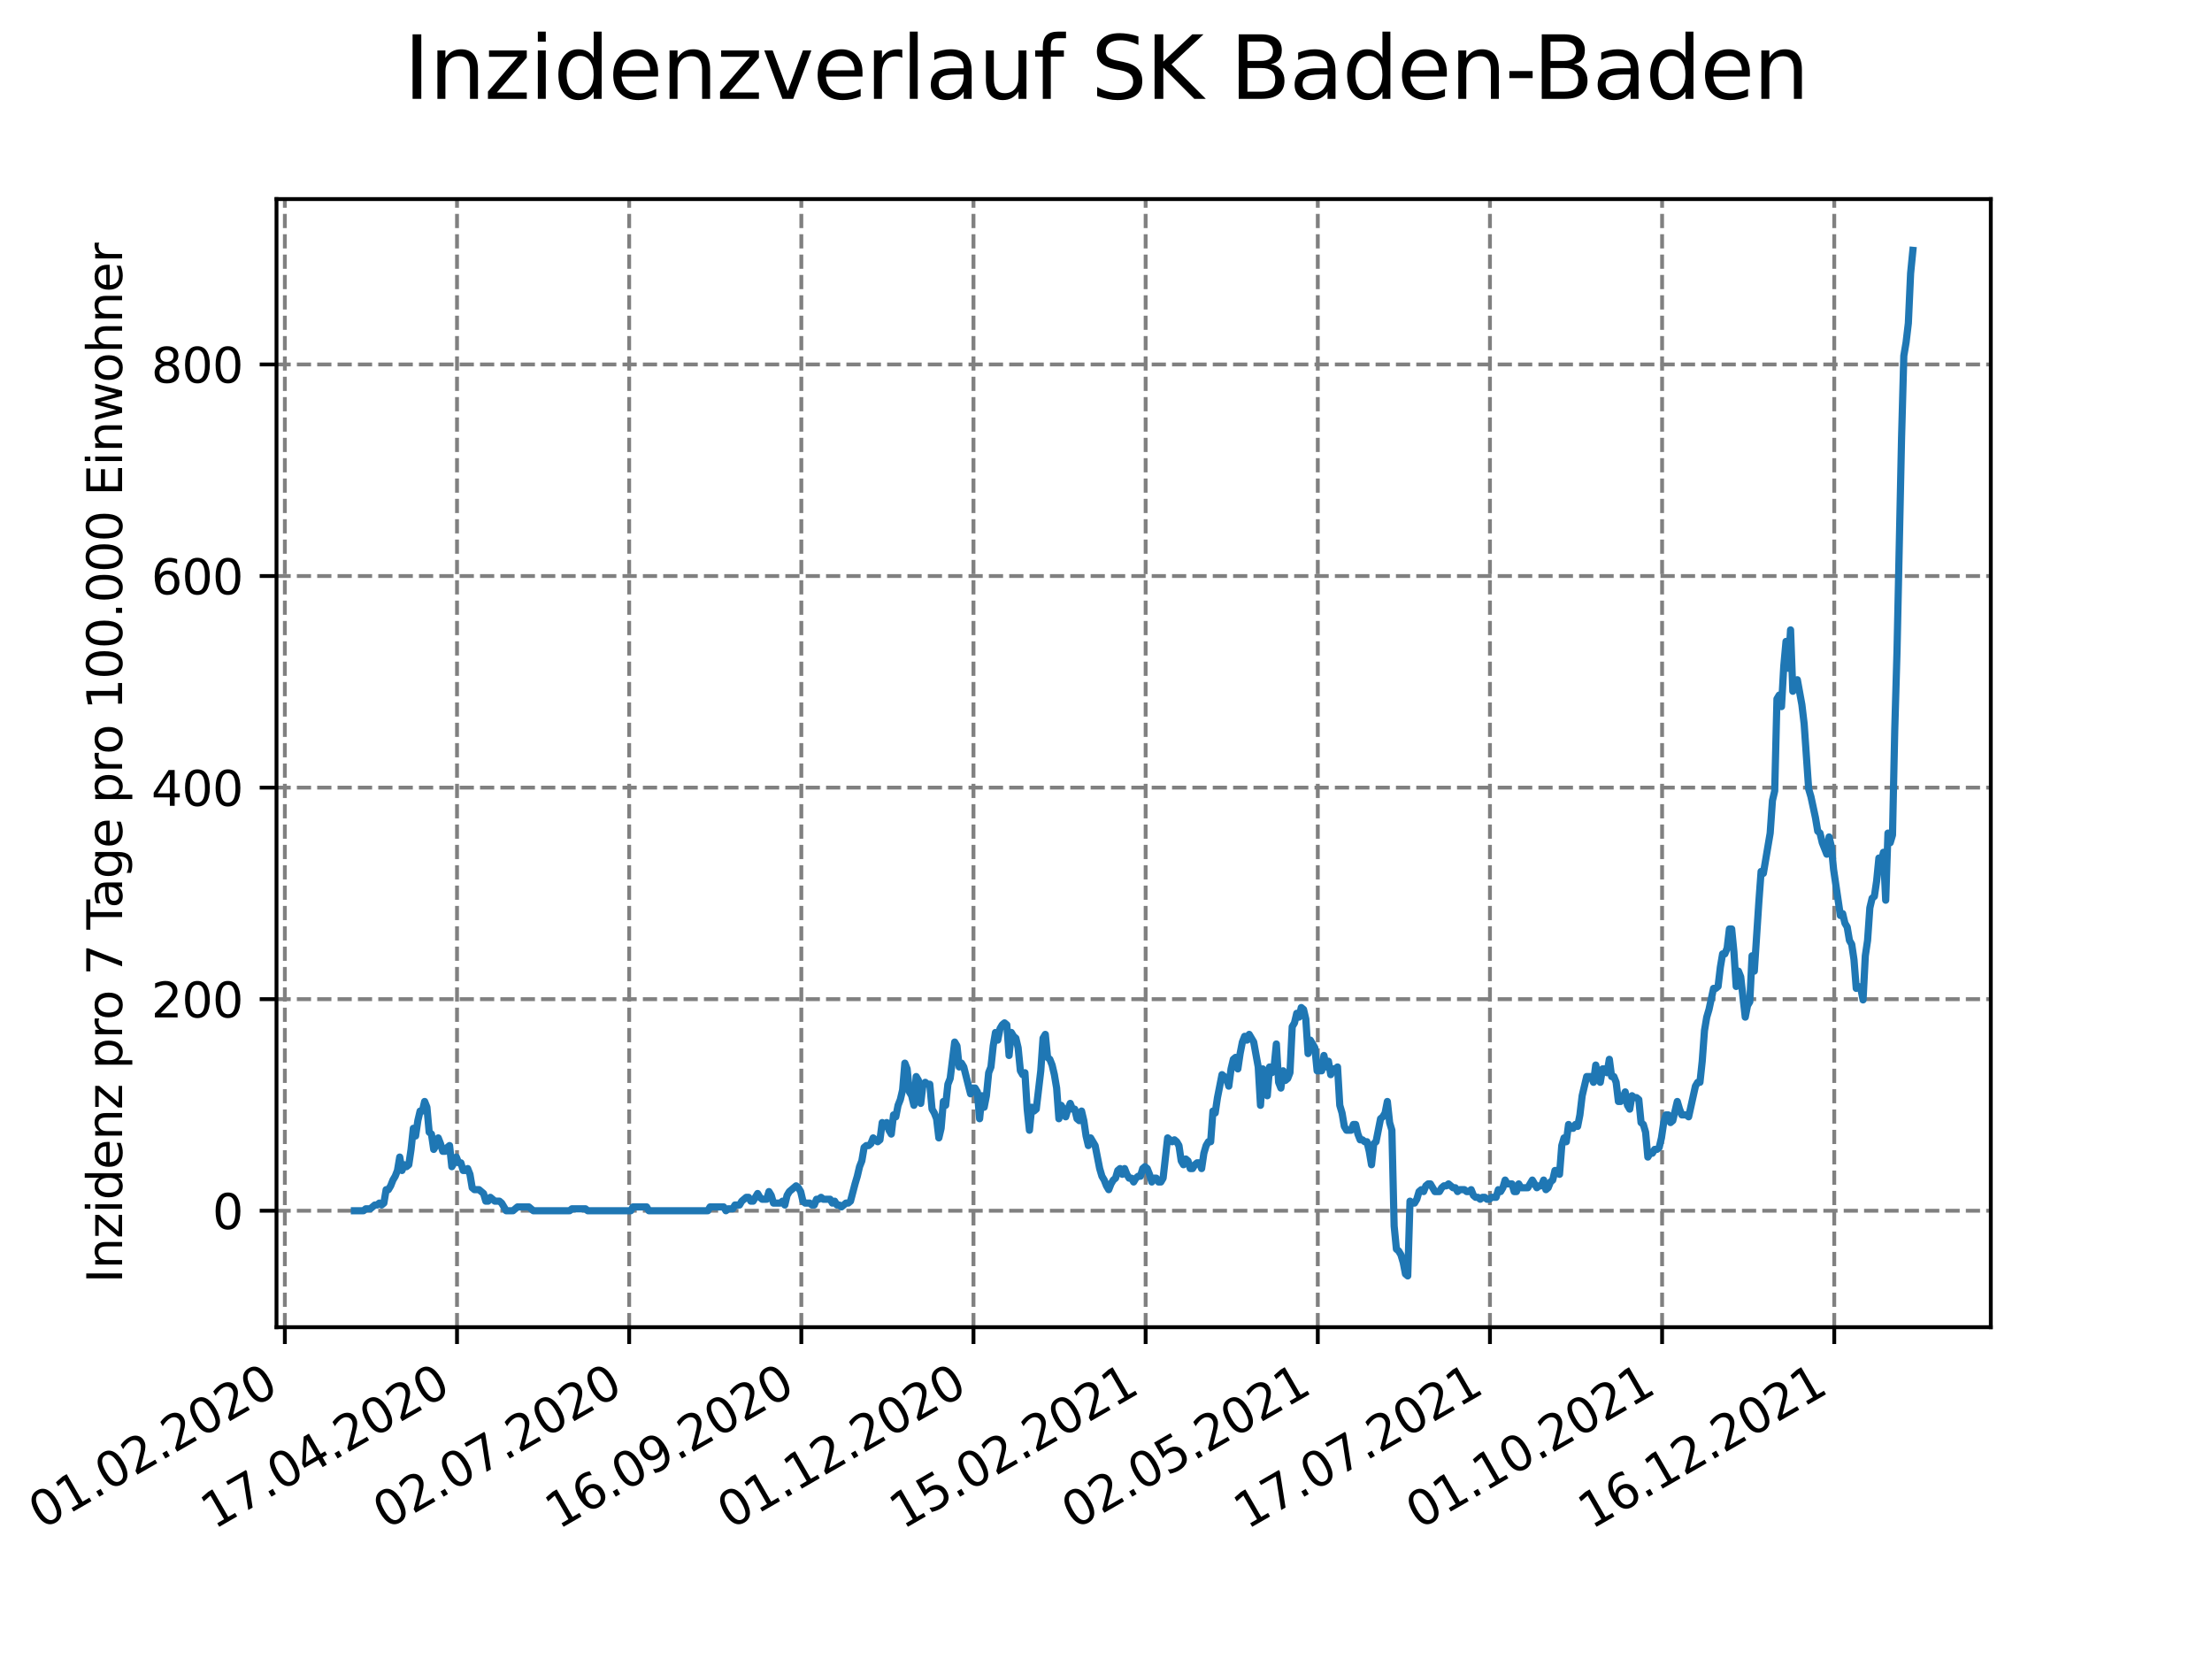 <?xml version="1.0" encoding="utf-8" standalone="no"?>
<!DOCTYPE svg PUBLIC "-//W3C//DTD SVG 1.1//EN"
  "http://www.w3.org/Graphics/SVG/1.1/DTD/svg11.dtd">
<svg xmlns:xlink="http://www.w3.org/1999/xlink" width="460.8pt" height="345.6pt" viewBox="0 0 460.8 345.6" xmlns="http://www.w3.org/2000/svg" version="1.1">
 <defs>
  <style type="text/css">*{stroke-linejoin: round; stroke-linecap: butt}</style>
 </defs>
 <g id="figure_1">
  <g id="patch_1">
   <path d="M 0 345.6 
L 460.8 345.6 
L 460.8 0 
L 0 0 
z
" style="fill: #ffffff"/>
  </g>
  <g id="axes_1">
   <g id="patch_2">
    <path d="M 57.6 276.48 
L 414.72 276.48 
L 414.72 41.472 
L 57.6 41.472 
z
" style="fill: #ffffff"/>
   </g>
   <g id="matplotlib.axis_1">
    <g id="xtick_1">
     <g id="line2d_1">
      <path d="M 59.342 276.48 
L 59.342 41.472 
" clip-path="url(#p3f39862421)" style="fill: none; stroke-dasharray: 2.96,1.28; stroke-dashoffset: 0; stroke: #808080; stroke-width: 0.8"/>
     </g>
     <g id="line2d_2">
      <defs>
       <path id="md6833c8a58" d="M 0 0 
L 0 3.5 
" style="stroke: #000000; stroke-width: 0.8"/>
      </defs>
      <g>
       <use xlink:href="#md6833c8a58" x="59.342" y="276.48" style="stroke: #000000; stroke-width: 0.8"/>
      </g>
     </g>
     <g id="text_1">
      <!-- 01.02.2020 -->
      <g transform="translate(8.717 318.689)rotate(-30)scale(0.1 -0.1)">
       <defs>
        <path id="DejaVuSans-30" d="M 2034 4250 
Q 1547 4250 1301 3770 
Q 1056 3291 1056 2328 
Q 1056 1369 1301 889 
Q 1547 409 2034 409 
Q 2525 409 2770 889 
Q 3016 1369 3016 2328 
Q 3016 3291 2770 3770 
Q 2525 4250 2034 4250 
z
M 2034 4750 
Q 2819 4750 3233 4129 
Q 3647 3509 3647 2328 
Q 3647 1150 3233 529 
Q 2819 -91 2034 -91 
Q 1250 -91 836 529 
Q 422 1150 422 2328 
Q 422 3509 836 4129 
Q 1250 4750 2034 4750 
z
" transform="scale(0.016)"/>
        <path id="DejaVuSans-31" d="M 794 531 
L 1825 531 
L 1825 4091 
L 703 3866 
L 703 4441 
L 1819 4666 
L 2450 4666 
L 2450 531 
L 3481 531 
L 3481 0 
L 794 0 
L 794 531 
z
" transform="scale(0.016)"/>
        <path id="DejaVuSans-2e" d="M 684 794 
L 1344 794 
L 1344 0 
L 684 0 
L 684 794 
z
" transform="scale(0.016)"/>
        <path id="DejaVuSans-32" d="M 1228 531 
L 3431 531 
L 3431 0 
L 469 0 
L 469 531 
Q 828 903 1448 1529 
Q 2069 2156 2228 2338 
Q 2531 2678 2651 2914 
Q 2772 3150 2772 3378 
Q 2772 3750 2511 3984 
Q 2250 4219 1831 4219 
Q 1534 4219 1204 4116 
Q 875 4013 500 3803 
L 500 4441 
Q 881 4594 1212 4672 
Q 1544 4750 1819 4750 
Q 2544 4750 2975 4387 
Q 3406 4025 3406 3419 
Q 3406 3131 3298 2873 
Q 3191 2616 2906 2266 
Q 2828 2175 2409 1742 
Q 1991 1309 1228 531 
z
" transform="scale(0.016)"/>
       </defs>
       <use xlink:href="#DejaVuSans-30"/>
       <use xlink:href="#DejaVuSans-31" x="63.623"/>
       <use xlink:href="#DejaVuSans-2e" x="127.246"/>
       <use xlink:href="#DejaVuSans-30" x="159.033"/>
       <use xlink:href="#DejaVuSans-32" x="222.656"/>
       <use xlink:href="#DejaVuSans-2e" x="286.279"/>
       <use xlink:href="#DejaVuSans-32" x="318.066"/>
       <use xlink:href="#DejaVuSans-30" x="381.689"/>
       <use xlink:href="#DejaVuSans-32" x="445.312"/>
       <use xlink:href="#DejaVuSans-30" x="508.936"/>
      </g>
     </g>
    </g>
    <g id="xtick_2">
     <g id="line2d_3">
      <path d="M 95.205 276.48 
L 95.205 41.472 
" clip-path="url(#p3f39862421)" style="fill: none; stroke-dasharray: 2.96,1.28; stroke-dashoffset: 0; stroke: #808080; stroke-width: 0.8"/>
     </g>
     <g id="line2d_4">
      <g>
       <use xlink:href="#md6833c8a58" x="95.205" y="276.48" style="stroke: #000000; stroke-width: 0.8"/>
      </g>
     </g>
     <g id="text_2">
      <!-- 17.04.2020 -->
      <g transform="translate(44.58 318.689)rotate(-30)scale(0.1 -0.1)">
       <defs>
        <path id="DejaVuSans-37" d="M 525 4666 
L 3525 4666 
L 3525 4397 
L 1831 0 
L 1172 0 
L 2766 4134 
L 525 4134 
L 525 4666 
z
" transform="scale(0.016)"/>
        <path id="DejaVuSans-34" d="M 2419 4116 
L 825 1625 
L 2419 1625 
L 2419 4116 
z
M 2253 4666 
L 3047 4666 
L 3047 1625 
L 3713 1625 
L 3713 1100 
L 3047 1100 
L 3047 0 
L 2419 0 
L 2419 1100 
L 313 1100 
L 313 1709 
L 2253 4666 
z
" transform="scale(0.016)"/>
       </defs>
       <use xlink:href="#DejaVuSans-31"/>
       <use xlink:href="#DejaVuSans-37" x="63.623"/>
       <use xlink:href="#DejaVuSans-2e" x="127.246"/>
       <use xlink:href="#DejaVuSans-30" x="159.033"/>
       <use xlink:href="#DejaVuSans-34" x="222.656"/>
       <use xlink:href="#DejaVuSans-2e" x="286.279"/>
       <use xlink:href="#DejaVuSans-32" x="318.066"/>
       <use xlink:href="#DejaVuSans-30" x="381.689"/>
       <use xlink:href="#DejaVuSans-32" x="445.312"/>
       <use xlink:href="#DejaVuSans-30" x="508.936"/>
      </g>
     </g>
    </g>
    <g id="xtick_3">
     <g id="line2d_5">
      <path d="M 131.068 276.48 
L 131.068 41.472 
" clip-path="url(#p3f39862421)" style="fill: none; stroke-dasharray: 2.96,1.28; stroke-dashoffset: 0; stroke: #808080; stroke-width: 0.8"/>
     </g>
     <g id="line2d_6">
      <g>
       <use xlink:href="#md6833c8a58" x="131.068" y="276.48" style="stroke: #000000; stroke-width: 0.8"/>
      </g>
     </g>
     <g id="text_3">
      <!-- 02.07.2020 -->
      <g transform="translate(80.443 318.689)rotate(-30)scale(0.1 -0.1)">
       <use xlink:href="#DejaVuSans-30"/>
       <use xlink:href="#DejaVuSans-32" x="63.623"/>
       <use xlink:href="#DejaVuSans-2e" x="127.246"/>
       <use xlink:href="#DejaVuSans-30" x="159.033"/>
       <use xlink:href="#DejaVuSans-37" x="222.656"/>
       <use xlink:href="#DejaVuSans-2e" x="286.279"/>
       <use xlink:href="#DejaVuSans-32" x="318.066"/>
       <use xlink:href="#DejaVuSans-30" x="381.689"/>
       <use xlink:href="#DejaVuSans-32" x="445.312"/>
       <use xlink:href="#DejaVuSans-30" x="508.936"/>
      </g>
     </g>
    </g>
    <g id="xtick_4">
     <g id="line2d_7">
      <path d="M 166.931 276.48 
L 166.931 41.472 
" clip-path="url(#p3f39862421)" style="fill: none; stroke-dasharray: 2.96,1.28; stroke-dashoffset: 0; stroke: #808080; stroke-width: 0.8"/>
     </g>
     <g id="line2d_8">
      <g>
       <use xlink:href="#md6833c8a58" x="166.931" y="276.48" style="stroke: #000000; stroke-width: 0.8"/>
      </g>
     </g>
     <g id="text_4">
      <!-- 16.09.2020 -->
      <g transform="translate(116.306 318.689)rotate(-30)scale(0.1 -0.1)">
       <defs>
        <path id="DejaVuSans-36" d="M 2113 2584 
Q 1688 2584 1439 2293 
Q 1191 2003 1191 1497 
Q 1191 994 1439 701 
Q 1688 409 2113 409 
Q 2538 409 2786 701 
Q 3034 994 3034 1497 
Q 3034 2003 2786 2293 
Q 2538 2584 2113 2584 
z
M 3366 4563 
L 3366 3988 
Q 3128 4100 2886 4159 
Q 2644 4219 2406 4219 
Q 1781 4219 1451 3797 
Q 1122 3375 1075 2522 
Q 1259 2794 1537 2939 
Q 1816 3084 2150 3084 
Q 2853 3084 3261 2657 
Q 3669 2231 3669 1497 
Q 3669 778 3244 343 
Q 2819 -91 2113 -91 
Q 1303 -91 875 529 
Q 447 1150 447 2328 
Q 447 3434 972 4092 
Q 1497 4750 2381 4750 
Q 2619 4750 2861 4703 
Q 3103 4656 3366 4563 
z
" transform="scale(0.016)"/>
        <path id="DejaVuSans-39" d="M 703 97 
L 703 672 
Q 941 559 1184 500 
Q 1428 441 1663 441 
Q 2288 441 2617 861 
Q 2947 1281 2994 2138 
Q 2813 1869 2534 1725 
Q 2256 1581 1919 1581 
Q 1219 1581 811 2004 
Q 403 2428 403 3163 
Q 403 3881 828 4315 
Q 1253 4750 1959 4750 
Q 2769 4750 3195 4129 
Q 3622 3509 3622 2328 
Q 3622 1225 3098 567 
Q 2575 -91 1691 -91 
Q 1453 -91 1209 -44 
Q 966 3 703 97 
z
M 1959 2075 
Q 2384 2075 2632 2365 
Q 2881 2656 2881 3163 
Q 2881 3666 2632 3958 
Q 2384 4250 1959 4250 
Q 1534 4250 1286 3958 
Q 1038 3666 1038 3163 
Q 1038 2656 1286 2365 
Q 1534 2075 1959 2075 
z
" transform="scale(0.016)"/>
       </defs>
       <use xlink:href="#DejaVuSans-31"/>
       <use xlink:href="#DejaVuSans-36" x="63.623"/>
       <use xlink:href="#DejaVuSans-2e" x="127.246"/>
       <use xlink:href="#DejaVuSans-30" x="159.033"/>
       <use xlink:href="#DejaVuSans-39" x="222.656"/>
       <use xlink:href="#DejaVuSans-2e" x="286.279"/>
       <use xlink:href="#DejaVuSans-32" x="318.066"/>
       <use xlink:href="#DejaVuSans-30" x="381.689"/>
       <use xlink:href="#DejaVuSans-32" x="445.312"/>
       <use xlink:href="#DejaVuSans-30" x="508.936"/>
      </g>
     </g>
    </g>
    <g id="xtick_5">
     <g id="line2d_9">
      <path d="M 202.794 276.48 
L 202.794 41.472 
" clip-path="url(#p3f39862421)" style="fill: none; stroke-dasharray: 2.96,1.28; stroke-dashoffset: 0; stroke: #808080; stroke-width: 0.8"/>
     </g>
     <g id="line2d_10">
      <g>
       <use xlink:href="#md6833c8a58" x="202.794" y="276.48" style="stroke: #000000; stroke-width: 0.8"/>
      </g>
     </g>
     <g id="text_5">
      <!-- 01.12.2020 -->
      <g transform="translate(152.169 318.689)rotate(-30)scale(0.1 -0.1)">
       <use xlink:href="#DejaVuSans-30"/>
       <use xlink:href="#DejaVuSans-31" x="63.623"/>
       <use xlink:href="#DejaVuSans-2e" x="127.246"/>
       <use xlink:href="#DejaVuSans-31" x="159.033"/>
       <use xlink:href="#DejaVuSans-32" x="222.656"/>
       <use xlink:href="#DejaVuSans-2e" x="286.279"/>
       <use xlink:href="#DejaVuSans-32" x="318.066"/>
       <use xlink:href="#DejaVuSans-30" x="381.689"/>
       <use xlink:href="#DejaVuSans-32" x="445.312"/>
       <use xlink:href="#DejaVuSans-30" x="508.936"/>
      </g>
     </g>
    </g>
    <g id="xtick_6">
     <g id="line2d_11">
      <path d="M 238.657 276.48 
L 238.657 41.472 
" clip-path="url(#p3f39862421)" style="fill: none; stroke-dasharray: 2.96,1.28; stroke-dashoffset: 0; stroke: #808080; stroke-width: 0.8"/>
     </g>
     <g id="line2d_12">
      <g>
       <use xlink:href="#md6833c8a58" x="238.657" y="276.48" style="stroke: #000000; stroke-width: 0.8"/>
      </g>
     </g>
     <g id="text_6">
      <!-- 15.02.2021 -->
      <g transform="translate(188.032 318.689)rotate(-30)scale(0.1 -0.1)">
       <defs>
        <path id="DejaVuSans-35" d="M 691 4666 
L 3169 4666 
L 3169 4134 
L 1269 4134 
L 1269 2991 
Q 1406 3038 1543 3061 
Q 1681 3084 1819 3084 
Q 2600 3084 3056 2656 
Q 3513 2228 3513 1497 
Q 3513 744 3044 326 
Q 2575 -91 1722 -91 
Q 1428 -91 1123 -41 
Q 819 9 494 109 
L 494 744 
Q 775 591 1075 516 
Q 1375 441 1709 441 
Q 2250 441 2565 725 
Q 2881 1009 2881 1497 
Q 2881 1984 2565 2268 
Q 2250 2553 1709 2553 
Q 1456 2553 1204 2497 
Q 953 2441 691 2322 
L 691 4666 
z
" transform="scale(0.016)"/>
       </defs>
       <use xlink:href="#DejaVuSans-31"/>
       <use xlink:href="#DejaVuSans-35" x="63.623"/>
       <use xlink:href="#DejaVuSans-2e" x="127.246"/>
       <use xlink:href="#DejaVuSans-30" x="159.033"/>
       <use xlink:href="#DejaVuSans-32" x="222.656"/>
       <use xlink:href="#DejaVuSans-2e" x="286.279"/>
       <use xlink:href="#DejaVuSans-32" x="318.066"/>
       <use xlink:href="#DejaVuSans-30" x="381.689"/>
       <use xlink:href="#DejaVuSans-32" x="445.312"/>
       <use xlink:href="#DejaVuSans-31" x="508.936"/>
      </g>
     </g>
    </g>
    <g id="xtick_7">
     <g id="line2d_13">
      <path d="M 274.52 276.48 
L 274.52 41.472 
" clip-path="url(#p3f39862421)" style="fill: none; stroke-dasharray: 2.96,1.28; stroke-dashoffset: 0; stroke: #808080; stroke-width: 0.8"/>
     </g>
     <g id="line2d_14">
      <g>
       <use xlink:href="#md6833c8a58" x="274.52" y="276.48" style="stroke: #000000; stroke-width: 0.8"/>
      </g>
     </g>
     <g id="text_7">
      <!-- 02.05.2021 -->
      <g transform="translate(223.895 318.689)rotate(-30)scale(0.1 -0.1)">
       <use xlink:href="#DejaVuSans-30"/>
       <use xlink:href="#DejaVuSans-32" x="63.623"/>
       <use xlink:href="#DejaVuSans-2e" x="127.246"/>
       <use xlink:href="#DejaVuSans-30" x="159.033"/>
       <use xlink:href="#DejaVuSans-35" x="222.656"/>
       <use xlink:href="#DejaVuSans-2e" x="286.279"/>
       <use xlink:href="#DejaVuSans-32" x="318.066"/>
       <use xlink:href="#DejaVuSans-30" x="381.689"/>
       <use xlink:href="#DejaVuSans-32" x="445.312"/>
       <use xlink:href="#DejaVuSans-31" x="508.936"/>
      </g>
     </g>
    </g>
    <g id="xtick_8">
     <g id="line2d_15">
      <path d="M 310.383 276.48 
L 310.383 41.472 
" clip-path="url(#p3f39862421)" style="fill: none; stroke-dasharray: 2.96,1.28; stroke-dashoffset: 0; stroke: #808080; stroke-width: 0.8"/>
     </g>
     <g id="line2d_16">
      <g>
       <use xlink:href="#md6833c8a58" x="310.383" y="276.48" style="stroke: #000000; stroke-width: 0.8"/>
      </g>
     </g>
     <g id="text_8">
      <!-- 17.07.2021 -->
      <g transform="translate(259.758 318.689)rotate(-30)scale(0.1 -0.1)">
       <use xlink:href="#DejaVuSans-31"/>
       <use xlink:href="#DejaVuSans-37" x="63.623"/>
       <use xlink:href="#DejaVuSans-2e" x="127.246"/>
       <use xlink:href="#DejaVuSans-30" x="159.033"/>
       <use xlink:href="#DejaVuSans-37" x="222.656"/>
       <use xlink:href="#DejaVuSans-2e" x="286.279"/>
       <use xlink:href="#DejaVuSans-32" x="318.066"/>
       <use xlink:href="#DejaVuSans-30" x="381.689"/>
       <use xlink:href="#DejaVuSans-32" x="445.312"/>
       <use xlink:href="#DejaVuSans-31" x="508.936"/>
      </g>
     </g>
    </g>
    <g id="xtick_9">
     <g id="line2d_17">
      <path d="M 346.246 276.48 
L 346.246 41.472 
" clip-path="url(#p3f39862421)" style="fill: none; stroke-dasharray: 2.96,1.28; stroke-dashoffset: 0; stroke: #808080; stroke-width: 0.8"/>
     </g>
     <g id="line2d_18">
      <g>
       <use xlink:href="#md6833c8a58" x="346.246" y="276.48" style="stroke: #000000; stroke-width: 0.8"/>
      </g>
     </g>
     <g id="text_9">
      <!-- 01.10.2021 -->
      <g transform="translate(295.621 318.689)rotate(-30)scale(0.1 -0.1)">
       <use xlink:href="#DejaVuSans-30"/>
       <use xlink:href="#DejaVuSans-31" x="63.623"/>
       <use xlink:href="#DejaVuSans-2e" x="127.246"/>
       <use xlink:href="#DejaVuSans-31" x="159.033"/>
       <use xlink:href="#DejaVuSans-30" x="222.656"/>
       <use xlink:href="#DejaVuSans-2e" x="286.279"/>
       <use xlink:href="#DejaVuSans-32" x="318.066"/>
       <use xlink:href="#DejaVuSans-30" x="381.689"/>
       <use xlink:href="#DejaVuSans-32" x="445.312"/>
       <use xlink:href="#DejaVuSans-31" x="508.936"/>
      </g>
     </g>
    </g>
    <g id="xtick_10">
     <g id="line2d_19">
      <path d="M 382.109 276.48 
L 382.109 41.472 
" clip-path="url(#p3f39862421)" style="fill: none; stroke-dasharray: 2.96,1.28; stroke-dashoffset: 0; stroke: #808080; stroke-width: 0.8"/>
     </g>
     <g id="line2d_20">
      <g>
       <use xlink:href="#md6833c8a58" x="382.109" y="276.48" style="stroke: #000000; stroke-width: 0.8"/>
      </g>
     </g>
     <g id="text_10">
      <!-- 16.12.2021 -->
      <g transform="translate(331.484 318.689)rotate(-30)scale(0.1 -0.1)">
       <use xlink:href="#DejaVuSans-31"/>
       <use xlink:href="#DejaVuSans-36" x="63.623"/>
       <use xlink:href="#DejaVuSans-2e" x="127.246"/>
       <use xlink:href="#DejaVuSans-31" x="159.033"/>
       <use xlink:href="#DejaVuSans-32" x="222.656"/>
       <use xlink:href="#DejaVuSans-2e" x="286.279"/>
       <use xlink:href="#DejaVuSans-32" x="318.066"/>
       <use xlink:href="#DejaVuSans-30" x="381.689"/>
       <use xlink:href="#DejaVuSans-32" x="445.312"/>
       <use xlink:href="#DejaVuSans-31" x="508.936"/>
      </g>
     </g>
    </g>
   </g>
   <g id="matplotlib.axis_2">
    <g id="ytick_1">
     <g id="line2d_21">
      <path d="M 57.6 252.22 
L 414.72 252.22 
" clip-path="url(#p3f39862421)" style="fill: none; stroke-dasharray: 2.96,1.28; stroke-dashoffset: 0; stroke: #808080; stroke-width: 0.8"/>
     </g>
     <g id="line2d_22">
      <defs>
       <path id="m1a975e4799" d="M 0 0 
L -3.5 0 
" style="stroke: #000000; stroke-width: 0.8"/>
      </defs>
      <g>
       <use xlink:href="#m1a975e4799" x="57.6" y="252.22" style="stroke: #000000; stroke-width: 0.8"/>
      </g>
     </g>
     <g id="text_11">
      <!-- 0 -->
      <g transform="translate(44.237 256.02)scale(0.1 -0.1)">
       <use xlink:href="#DejaVuSans-30"/>
      </g>
     </g>
    </g>
    <g id="ytick_2">
     <g id="line2d_23">
      <path d="M 57.6 208.146 
L 414.72 208.146 
" clip-path="url(#p3f39862421)" style="fill: none; stroke-dasharray: 2.96,1.28; stroke-dashoffset: 0; stroke: #808080; stroke-width: 0.8"/>
     </g>
     <g id="line2d_24">
      <g>
       <use xlink:href="#m1a975e4799" x="57.6" y="208.146" style="stroke: #000000; stroke-width: 0.8"/>
      </g>
     </g>
     <g id="text_12">
      <!-- 200 -->
      <g transform="translate(31.512 211.945)scale(0.1 -0.1)">
       <use xlink:href="#DejaVuSans-32"/>
       <use xlink:href="#DejaVuSans-30" x="63.623"/>
       <use xlink:href="#DejaVuSans-30" x="127.246"/>
      </g>
     </g>
    </g>
    <g id="ytick_3">
     <g id="line2d_25">
      <path d="M 57.6 164.072 
L 414.72 164.072 
" clip-path="url(#p3f39862421)" style="fill: none; stroke-dasharray: 2.96,1.28; stroke-dashoffset: 0; stroke: #808080; stroke-width: 0.8"/>
     </g>
     <g id="line2d_26">
      <g>
       <use xlink:href="#m1a975e4799" x="57.6" y="164.072" style="stroke: #000000; stroke-width: 0.8"/>
      </g>
     </g>
     <g id="text_13">
      <!-- 400 -->
      <g transform="translate(31.512 167.871)scale(0.1 -0.1)">
       <use xlink:href="#DejaVuSans-34"/>
       <use xlink:href="#DejaVuSans-30" x="63.623"/>
       <use xlink:href="#DejaVuSans-30" x="127.246"/>
      </g>
     </g>
    </g>
    <g id="ytick_4">
     <g id="line2d_27">
      <path d="M 57.6 119.997 
L 414.72 119.997 
" clip-path="url(#p3f39862421)" style="fill: none; stroke-dasharray: 2.96,1.28; stroke-dashoffset: 0; stroke: #808080; stroke-width: 0.8"/>
     </g>
     <g id="line2d_28">
      <g>
       <use xlink:href="#m1a975e4799" x="57.6" y="119.997" style="stroke: #000000; stroke-width: 0.8"/>
      </g>
     </g>
     <g id="text_14">
      <!-- 600 -->
      <g transform="translate(31.512 123.796)scale(0.1 -0.1)">
       <use xlink:href="#DejaVuSans-36"/>
       <use xlink:href="#DejaVuSans-30" x="63.623"/>
       <use xlink:href="#DejaVuSans-30" x="127.246"/>
      </g>
     </g>
    </g>
    <g id="ytick_5">
     <g id="line2d_29">
      <path d="M 57.6 75.923 
L 414.72 75.923 
" clip-path="url(#p3f39862421)" style="fill: none; stroke-dasharray: 2.96,1.28; stroke-dashoffset: 0; stroke: #808080; stroke-width: 0.8"/>
     </g>
     <g id="line2d_30">
      <g>
       <use xlink:href="#m1a975e4799" x="57.6" y="75.923" style="stroke: #000000; stroke-width: 0.8"/>
      </g>
     </g>
     <g id="text_15">
      <!-- 800 -->
      <g transform="translate(31.512 79.722)scale(0.1 -0.1)">
       <defs>
        <path id="DejaVuSans-38" d="M 2034 2216 
Q 1584 2216 1326 1975 
Q 1069 1734 1069 1313 
Q 1069 891 1326 650 
Q 1584 409 2034 409 
Q 2484 409 2743 651 
Q 3003 894 3003 1313 
Q 3003 1734 2745 1975 
Q 2488 2216 2034 2216 
z
M 1403 2484 
Q 997 2584 770 2862 
Q 544 3141 544 3541 
Q 544 4100 942 4425 
Q 1341 4750 2034 4750 
Q 2731 4750 3128 4425 
Q 3525 4100 3525 3541 
Q 3525 3141 3298 2862 
Q 3072 2584 2669 2484 
Q 3125 2378 3379 2068 
Q 3634 1759 3634 1313 
Q 3634 634 3220 271 
Q 2806 -91 2034 -91 
Q 1263 -91 848 271 
Q 434 634 434 1313 
Q 434 1759 690 2068 
Q 947 2378 1403 2484 
z
M 1172 3481 
Q 1172 3119 1398 2916 
Q 1625 2713 2034 2713 
Q 2441 2713 2670 2916 
Q 2900 3119 2900 3481 
Q 2900 3844 2670 4047 
Q 2441 4250 2034 4250 
Q 1625 4250 1398 4047 
Q 1172 3844 1172 3481 
z
" transform="scale(0.016)"/>
       </defs>
       <use xlink:href="#DejaVuSans-38"/>
       <use xlink:href="#DejaVuSans-30" x="63.623"/>
       <use xlink:href="#DejaVuSans-30" x="127.246"/>
      </g>
     </g>
    </g>
    <g id="text_16">
     <!-- Inzidenz pro 7 Tage pro 100.000 Einwohner -->
     <g transform="translate(25.433 267.301)rotate(-90)scale(0.1 -0.1)">
      <defs>
       <path id="DejaVuSans-49" d="M 628 4666 
L 1259 4666 
L 1259 0 
L 628 0 
L 628 4666 
z
" transform="scale(0.016)"/>
       <path id="DejaVuSans-6e" d="M 3513 2113 
L 3513 0 
L 2938 0 
L 2938 2094 
Q 2938 2591 2744 2837 
Q 2550 3084 2163 3084 
Q 1697 3084 1428 2787 
Q 1159 2491 1159 1978 
L 1159 0 
L 581 0 
L 581 3500 
L 1159 3500 
L 1159 2956 
Q 1366 3272 1645 3428 
Q 1925 3584 2291 3584 
Q 2894 3584 3203 3211 
Q 3513 2838 3513 2113 
z
" transform="scale(0.016)"/>
       <path id="DejaVuSans-7a" d="M 353 3500 
L 3084 3500 
L 3084 2975 
L 922 459 
L 3084 459 
L 3084 0 
L 275 0 
L 275 525 
L 2438 3041 
L 353 3041 
L 353 3500 
z
" transform="scale(0.016)"/>
       <path id="DejaVuSans-69" d="M 603 3500 
L 1178 3500 
L 1178 0 
L 603 0 
L 603 3500 
z
M 603 4863 
L 1178 4863 
L 1178 4134 
L 603 4134 
L 603 4863 
z
" transform="scale(0.016)"/>
       <path id="DejaVuSans-64" d="M 2906 2969 
L 2906 4863 
L 3481 4863 
L 3481 0 
L 2906 0 
L 2906 525 
Q 2725 213 2448 61 
Q 2172 -91 1784 -91 
Q 1150 -91 751 415 
Q 353 922 353 1747 
Q 353 2572 751 3078 
Q 1150 3584 1784 3584 
Q 2172 3584 2448 3432 
Q 2725 3281 2906 2969 
z
M 947 1747 
Q 947 1113 1208 752 
Q 1469 391 1925 391 
Q 2381 391 2643 752 
Q 2906 1113 2906 1747 
Q 2906 2381 2643 2742 
Q 2381 3103 1925 3103 
Q 1469 3103 1208 2742 
Q 947 2381 947 1747 
z
" transform="scale(0.016)"/>
       <path id="DejaVuSans-65" d="M 3597 1894 
L 3597 1613 
L 953 1613 
Q 991 1019 1311 708 
Q 1631 397 2203 397 
Q 2534 397 2845 478 
Q 3156 559 3463 722 
L 3463 178 
Q 3153 47 2828 -22 
Q 2503 -91 2169 -91 
Q 1331 -91 842 396 
Q 353 884 353 1716 
Q 353 2575 817 3079 
Q 1281 3584 2069 3584 
Q 2775 3584 3186 3129 
Q 3597 2675 3597 1894 
z
M 3022 2063 
Q 3016 2534 2758 2815 
Q 2500 3097 2075 3097 
Q 1594 3097 1305 2825 
Q 1016 2553 972 2059 
L 3022 2063 
z
" transform="scale(0.016)"/>
       <path id="DejaVuSans-20" transform="scale(0.016)"/>
       <path id="DejaVuSans-70" d="M 1159 525 
L 1159 -1331 
L 581 -1331 
L 581 3500 
L 1159 3500 
L 1159 2969 
Q 1341 3281 1617 3432 
Q 1894 3584 2278 3584 
Q 2916 3584 3314 3078 
Q 3713 2572 3713 1747 
Q 3713 922 3314 415 
Q 2916 -91 2278 -91 
Q 1894 -91 1617 61 
Q 1341 213 1159 525 
z
M 3116 1747 
Q 3116 2381 2855 2742 
Q 2594 3103 2138 3103 
Q 1681 3103 1420 2742 
Q 1159 2381 1159 1747 
Q 1159 1113 1420 752 
Q 1681 391 2138 391 
Q 2594 391 2855 752 
Q 3116 1113 3116 1747 
z
" transform="scale(0.016)"/>
       <path id="DejaVuSans-72" d="M 2631 2963 
Q 2534 3019 2420 3045 
Q 2306 3072 2169 3072 
Q 1681 3072 1420 2755 
Q 1159 2438 1159 1844 
L 1159 0 
L 581 0 
L 581 3500 
L 1159 3500 
L 1159 2956 
Q 1341 3275 1631 3429 
Q 1922 3584 2338 3584 
Q 2397 3584 2469 3576 
Q 2541 3569 2628 3553 
L 2631 2963 
z
" transform="scale(0.016)"/>
       <path id="DejaVuSans-6f" d="M 1959 3097 
Q 1497 3097 1228 2736 
Q 959 2375 959 1747 
Q 959 1119 1226 758 
Q 1494 397 1959 397 
Q 2419 397 2687 759 
Q 2956 1122 2956 1747 
Q 2956 2369 2687 2733 
Q 2419 3097 1959 3097 
z
M 1959 3584 
Q 2709 3584 3137 3096 
Q 3566 2609 3566 1747 
Q 3566 888 3137 398 
Q 2709 -91 1959 -91 
Q 1206 -91 779 398 
Q 353 888 353 1747 
Q 353 2609 779 3096 
Q 1206 3584 1959 3584 
z
" transform="scale(0.016)"/>
       <path id="DejaVuSans-54" d="M -19 4666 
L 3928 4666 
L 3928 4134 
L 2272 4134 
L 2272 0 
L 1638 0 
L 1638 4134 
L -19 4134 
L -19 4666 
z
" transform="scale(0.016)"/>
       <path id="DejaVuSans-61" d="M 2194 1759 
Q 1497 1759 1228 1600 
Q 959 1441 959 1056 
Q 959 750 1161 570 
Q 1363 391 1709 391 
Q 2188 391 2477 730 
Q 2766 1069 2766 1631 
L 2766 1759 
L 2194 1759 
z
M 3341 1997 
L 3341 0 
L 2766 0 
L 2766 531 
Q 2569 213 2275 61 
Q 1981 -91 1556 -91 
Q 1019 -91 701 211 
Q 384 513 384 1019 
Q 384 1609 779 1909 
Q 1175 2209 1959 2209 
L 2766 2209 
L 2766 2266 
Q 2766 2663 2505 2880 
Q 2244 3097 1772 3097 
Q 1472 3097 1187 3025 
Q 903 2953 641 2809 
L 641 3341 
Q 956 3463 1253 3523 
Q 1550 3584 1831 3584 
Q 2591 3584 2966 3190 
Q 3341 2797 3341 1997 
z
" transform="scale(0.016)"/>
       <path id="DejaVuSans-67" d="M 2906 1791 
Q 2906 2416 2648 2759 
Q 2391 3103 1925 3103 
Q 1463 3103 1205 2759 
Q 947 2416 947 1791 
Q 947 1169 1205 825 
Q 1463 481 1925 481 
Q 2391 481 2648 825 
Q 2906 1169 2906 1791 
z
M 3481 434 
Q 3481 -459 3084 -895 
Q 2688 -1331 1869 -1331 
Q 1566 -1331 1297 -1286 
Q 1028 -1241 775 -1147 
L 775 -588 
Q 1028 -725 1275 -790 
Q 1522 -856 1778 -856 
Q 2344 -856 2625 -561 
Q 2906 -266 2906 331 
L 2906 616 
Q 2728 306 2450 153 
Q 2172 0 1784 0 
Q 1141 0 747 490 
Q 353 981 353 1791 
Q 353 2603 747 3093 
Q 1141 3584 1784 3584 
Q 2172 3584 2450 3431 
Q 2728 3278 2906 2969 
L 2906 3500 
L 3481 3500 
L 3481 434 
z
" transform="scale(0.016)"/>
       <path id="DejaVuSans-45" d="M 628 4666 
L 3578 4666 
L 3578 4134 
L 1259 4134 
L 1259 2753 
L 3481 2753 
L 3481 2222 
L 1259 2222 
L 1259 531 
L 3634 531 
L 3634 0 
L 628 0 
L 628 4666 
z
" transform="scale(0.016)"/>
       <path id="DejaVuSans-77" d="M 269 3500 
L 844 3500 
L 1563 769 
L 2278 3500 
L 2956 3500 
L 3675 769 
L 4391 3500 
L 4966 3500 
L 4050 0 
L 3372 0 
L 2619 2869 
L 1863 0 
L 1184 0 
L 269 3500 
z
" transform="scale(0.016)"/>
       <path id="DejaVuSans-68" d="M 3513 2113 
L 3513 0 
L 2938 0 
L 2938 2094 
Q 2938 2591 2744 2837 
Q 2550 3084 2163 3084 
Q 1697 3084 1428 2787 
Q 1159 2491 1159 1978 
L 1159 0 
L 581 0 
L 581 4863 
L 1159 4863 
L 1159 2956 
Q 1366 3272 1645 3428 
Q 1925 3584 2291 3584 
Q 2894 3584 3203 3211 
Q 3513 2838 3513 2113 
z
" transform="scale(0.016)"/>
      </defs>
      <use xlink:href="#DejaVuSans-49"/>
      <use xlink:href="#DejaVuSans-6e" x="29.492"/>
      <use xlink:href="#DejaVuSans-7a" x="92.871"/>
      <use xlink:href="#DejaVuSans-69" x="145.361"/>
      <use xlink:href="#DejaVuSans-64" x="173.145"/>
      <use xlink:href="#DejaVuSans-65" x="236.621"/>
      <use xlink:href="#DejaVuSans-6e" x="298.145"/>
      <use xlink:href="#DejaVuSans-7a" x="361.523"/>
      <use xlink:href="#DejaVuSans-20" x="414.014"/>
      <use xlink:href="#DejaVuSans-70" x="445.801"/>
      <use xlink:href="#DejaVuSans-72" x="509.277"/>
      <use xlink:href="#DejaVuSans-6f" x="548.141"/>
      <use xlink:href="#DejaVuSans-20" x="609.322"/>
      <use xlink:href="#DejaVuSans-37" x="641.109"/>
      <use xlink:href="#DejaVuSans-20" x="704.732"/>
      <use xlink:href="#DejaVuSans-54" x="736.52"/>
      <use xlink:href="#DejaVuSans-61" x="781.104"/>
      <use xlink:href="#DejaVuSans-67" x="842.383"/>
      <use xlink:href="#DejaVuSans-65" x="905.859"/>
      <use xlink:href="#DejaVuSans-20" x="967.383"/>
      <use xlink:href="#DejaVuSans-70" x="999.17"/>
      <use xlink:href="#DejaVuSans-72" x="1062.646"/>
      <use xlink:href="#DejaVuSans-6f" x="1101.51"/>
      <use xlink:href="#DejaVuSans-20" x="1162.691"/>
      <use xlink:href="#DejaVuSans-31" x="1194.479"/>
      <use xlink:href="#DejaVuSans-30" x="1258.102"/>
      <use xlink:href="#DejaVuSans-30" x="1321.725"/>
      <use xlink:href="#DejaVuSans-2e" x="1385.348"/>
      <use xlink:href="#DejaVuSans-30" x="1417.135"/>
      <use xlink:href="#DejaVuSans-30" x="1480.758"/>
      <use xlink:href="#DejaVuSans-30" x="1544.381"/>
      <use xlink:href="#DejaVuSans-20" x="1608.004"/>
      <use xlink:href="#DejaVuSans-45" x="1639.791"/>
      <use xlink:href="#DejaVuSans-69" x="1702.975"/>
      <use xlink:href="#DejaVuSans-6e" x="1730.758"/>
      <use xlink:href="#DejaVuSans-77" x="1794.137"/>
      <use xlink:href="#DejaVuSans-6f" x="1875.924"/>
      <use xlink:href="#DejaVuSans-68" x="1937.105"/>
      <use xlink:href="#DejaVuSans-6e" x="2000.484"/>
      <use xlink:href="#DejaVuSans-65" x="2063.863"/>
      <use xlink:href="#DejaVuSans-72" x="2125.387"/>
     </g>
    </g>
   </g>
   <g id="line2d_31">
    <path d="M 73.833 252.22 
L 75.72 252.22 
L 76.192 251.821 
L 77.136 251.821 
L 78.08 251.022 
L 78.552 251.022 
L 79.023 250.623 
L 79.495 251.022 
L 79.967 250.623 
L 80.439 247.828 
L 80.911 247.828 
L 81.383 247.029 
L 81.855 245.831 
L 82.327 245.032 
L 82.798 243.834 
L 83.27 241.039 
L 83.742 243.834 
L 84.214 242.636 
L 84.686 243.036 
L 85.158 242.636 
L 85.63 239.442 
L 86.102 235.049 
L 86.574 236.646 
L 87.045 233.452 
L 87.517 231.455 
L 87.989 231.455 
L 88.461 229.458 
L 88.933 230.656 
L 89.405 235.848 
L 89.877 236.247 
L 90.349 239.442 
L 90.82 238.643 
L 91.292 237.046 
L 91.764 238.244 
L 92.236 239.841 
L 92.708 239.841 
L 93.18 239.042 
L 93.652 238.643 
L 94.124 243.036 
L 94.596 242.237 
L 95.067 241.039 
L 95.539 242.237 
L 96.011 242.237 
L 96.483 243.834 
L 96.955 243.834 
L 97.427 243.435 
L 97.899 244.633 
L 98.371 247.428 
L 98.842 247.828 
L 99.786 247.828 
L 100.73 248.626 
L 101.202 250.224 
L 101.674 250.224 
L 102.146 249.425 
L 103.089 250.224 
L 104.033 250.224 
L 104.505 250.623 
L 105.449 252.22 
L 106.864 252.22 
L 107.808 251.422 
L 110.168 251.422 
L 111.111 252.22 
L 118.661 252.22 
L 119.133 251.821 
L 121.965 251.821 
L 122.437 252.22 
L 131.402 252.22 
L 131.874 251.422 
L 134.705 251.422 
L 135.177 252.22 
L 147.446 252.22 
L 147.918 251.422 
L 150.749 251.422 
L 151.221 252.22 
L 151.693 251.821 
L 152.637 251.821 
L 153.109 251.022 
L 154.053 251.022 
L 154.524 250.224 
L 155.468 249.425 
L 155.94 249.425 
L 156.412 250.224 
L 156.884 250.224 
L 157.828 248.626 
L 158.3 249.425 
L 158.771 249.824 
L 159.715 249.824 
L 160.187 248.227 
L 160.659 249.026 
L 161.131 250.623 
L 162.546 250.623 
L 163.018 250.224 
L 163.49 251.022 
L 163.962 249.026 
L 164.434 248.227 
L 165.85 247.029 
L 166.322 247.428 
L 166.793 248.227 
L 167.265 250.224 
L 167.737 250.623 
L 168.681 250.623 
L 169.153 251.022 
L 169.625 251.022 
L 170.097 249.824 
L 170.568 249.824 
L 171.04 249.425 
L 171.512 249.824 
L 172.928 249.824 
L 173.4 250.623 
L 173.872 250.224 
L 174.344 251.022 
L 174.815 251.022 
L 175.287 251.422 
L 176.231 250.623 
L 176.703 250.623 
L 177.175 250.224 
L 178.119 246.63 
L 178.59 245.032 
L 179.062 243.036 
L 179.534 241.838 
L 180.006 239.042 
L 180.478 238.643 
L 180.95 238.643 
L 181.422 238.244 
L 181.894 237.046 
L 182.837 237.844 
L 183.309 237.445 
L 183.781 233.851 
L 184.253 234.65 
L 184.725 233.851 
L 185.197 235.448 
L 185.669 236.247 
L 186.141 232.254 
L 186.612 232.653 
L 187.084 230.257 
L 187.556 229.059 
L 188.028 227.062 
L 188.5 221.472 
L 188.972 222.67 
L 189.444 227.462 
L 189.916 228.26 
L 190.387 230.257 
L 190.859 224.267 
L 191.331 225.066 
L 191.803 229.858 
L 192.275 225.864 
L 192.747 225.465 
L 193.219 225.864 
L 193.691 225.864 
L 194.163 231.056 
L 194.634 231.854 
L 195.106 233.052 
L 195.578 237.046 
L 196.05 235.049 
L 196.522 229.458 
L 196.994 230.257 
L 197.466 225.864 
L 197.938 224.666 
L 198.881 217.079 
L 199.353 217.878 
L 199.825 222.27 
L 200.297 221.472 
L 200.769 222.27 
L 202.185 227.861 
L 202.656 226.663 
L 203.128 226.663 
L 203.6 227.462 
L 204.072 233.052 
L 204.544 228.26 
L 205.016 230.656 
L 205.488 228.26 
L 205.96 223.468 
L 206.431 222.27 
L 206.903 217.878 
L 207.375 215.082 
L 207.847 216.68 
L 208.319 214.284 
L 208.791 213.485 
L 209.263 213.086 
L 209.735 213.485 
L 210.207 219.874 
L 210.678 215.082 
L 211.15 215.881 
L 211.622 216.28 
L 212.094 218.277 
L 212.566 223.069 
L 213.038 223.868 
L 213.51 223.468 
L 213.982 231.056 
L 214.453 235.448 
L 214.925 230.656 
L 215.397 231.455 
L 215.869 231.056 
L 216.813 223.069 
L 217.285 216.28 
L 217.757 215.482 
L 218.228 220.274 
L 218.7 220.673 
L 219.172 221.871 
L 219.644 223.868 
L 220.116 226.663 
L 220.588 233.052 
L 221.06 230.257 
L 221.532 231.056 
L 222.004 232.653 
L 222.475 231.056 
L 222.947 229.858 
L 223.419 231.056 
L 223.891 231.056 
L 224.363 233.052 
L 224.835 233.452 
L 225.307 231.455 
L 225.779 233.452 
L 226.25 236.646 
L 226.722 238.643 
L 227.194 237.046 
L 228.138 238.643 
L 229.082 243.435 
L 229.554 245.032 
L 230.026 245.831 
L 230.497 247.029 
L 230.969 247.828 
L 231.441 246.63 
L 231.913 245.831 
L 232.385 245.432 
L 232.857 243.834 
L 233.329 243.435 
L 233.801 244.633 
L 234.272 243.435 
L 234.744 244.633 
L 235.216 245.432 
L 235.688 245.432 
L 236.16 246.23 
L 236.632 245.432 
L 237.104 245.032 
L 237.576 245.032 
L 238.048 243.435 
L 238.519 243.036 
L 238.991 243.435 
L 239.463 244.633 
L 239.935 246.23 
L 240.407 245.432 
L 240.879 245.432 
L 241.351 246.23 
L 241.823 246.23 
L 242.294 245.432 
L 243.238 237.046 
L 244.182 237.844 
L 244.654 237.445 
L 245.126 237.844 
L 245.598 238.643 
L 246.07 241.838 
L 246.541 242.636 
L 247.013 241.438 
L 247.485 241.838 
L 247.957 243.435 
L 248.429 243.435 
L 248.901 242.636 
L 249.373 242.237 
L 249.845 242.237 
L 250.316 243.435 
L 250.788 240.24 
L 251.26 238.643 
L 251.732 237.844 
L 252.204 237.844 
L 252.676 231.455 
L 253.148 231.854 
L 253.62 228.66 
L 254.563 223.868 
L 255.507 224.666 
L 255.979 226.264 
L 256.451 222.67 
L 256.923 220.673 
L 257.395 220.274 
L 257.867 222.67 
L 258.338 219.475 
L 258.81 217.079 
L 259.282 215.881 
L 259.754 216.68 
L 260.226 215.482 
L 261.17 217.079 
L 262.113 222.27 
L 262.585 230.257 
L 263.057 222.67 
L 263.529 225.864 
L 264.001 228.26 
L 264.473 222.27 
L 264.945 223.468 
L 265.417 222.27 
L 265.889 217.478 
L 266.36 225.465 
L 266.832 226.663 
L 267.304 223.069 
L 267.776 225.066 
L 268.248 224.666 
L 268.72 223.468 
L 269.192 213.884 
L 269.664 213.086 
L 270.135 211.089 
L 270.607 211.888 
L 271.079 209.891 
L 271.551 210.29 
L 272.023 212.287 
L 272.495 219.475 
L 272.967 216.68 
L 273.911 218.277 
L 274.382 223.069 
L 275.326 223.069 
L 275.798 219.874 
L 276.27 222.27 
L 276.742 221.072 
L 277.214 223.868 
L 277.686 222.67 
L 278.157 222.67 
L 278.629 222.27 
L 279.101 230.257 
L 279.573 231.854 
L 280.045 234.65 
L 280.517 235.448 
L 281.461 235.448 
L 281.933 234.25 
L 282.404 234.25 
L 282.876 236.247 
L 283.348 237.445 
L 283.82 237.445 
L 284.292 237.844 
L 284.764 237.844 
L 285.236 239.841 
L 285.708 242.636 
L 286.179 238.244 
L 286.651 237.844 
L 287.595 233.052 
L 288.067 232.653 
L 288.539 231.854 
L 289.011 229.458 
L 289.483 233.851 
L 289.955 235.448 
L 290.426 255.415 
L 290.898 260.207 
L 291.37 260.606 
L 291.842 261.405 
L 292.314 263.002 
L 292.786 265.398 
L 293.258 265.798 
L 293.73 250.224 
L 294.201 250.623 
L 294.673 250.623 
L 295.145 249.824 
L 295.617 248.227 
L 296.089 247.828 
L 296.561 248.227 
L 297.033 247.029 
L 297.505 246.63 
L 297.976 246.63 
L 298.92 248.227 
L 299.864 248.227 
L 300.336 247.428 
L 300.808 247.029 
L 301.28 247.029 
L 301.752 246.63 
L 302.695 247.428 
L 303.167 247.428 
L 303.639 248.227 
L 304.111 247.828 
L 305.055 247.828 
L 305.527 248.227 
L 305.998 248.227 
L 306.47 247.828 
L 306.942 249.026 
L 307.414 249.425 
L 307.886 249.425 
L 308.358 249.824 
L 308.83 249.425 
L 309.302 249.425 
L 309.774 249.824 
L 310.245 249.824 
L 310.717 249.425 
L 311.661 249.425 
L 312.133 247.828 
L 312.605 248.227 
L 313.077 247.428 
L 313.549 245.831 
L 314.02 246.63 
L 314.964 246.63 
L 315.436 248.227 
L 315.908 248.227 
L 316.38 246.63 
L 316.852 247.428 
L 318.267 247.428 
L 319.211 245.831 
L 320.155 247.428 
L 320.627 247.029 
L 321.099 247.029 
L 321.571 245.831 
L 322.042 247.828 
L 322.514 247.428 
L 322.986 246.23 
L 323.458 245.831 
L 323.93 243.834 
L 324.402 243.834 
L 324.874 244.633 
L 325.346 238.643 
L 325.818 237.046 
L 326.289 237.844 
L 326.761 234.25 
L 327.233 235.049 
L 327.705 235.049 
L 328.177 234.25 
L 328.649 234.65 
L 329.121 232.254 
L 329.593 228.26 
L 330.536 224.267 
L 331.48 224.267 
L 331.952 225.465 
L 332.424 221.871 
L 332.896 224.666 
L 333.368 225.465 
L 333.839 222.67 
L 334.311 222.67 
L 334.783 223.468 
L 335.255 220.673 
L 335.727 224.267 
L 336.199 224.267 
L 336.671 225.465 
L 337.143 229.458 
L 337.615 229.458 
L 338.086 228.66 
L 338.558 227.462 
L 339.03 230.257 
L 339.502 231.056 
L 339.974 228.26 
L 340.446 228.66 
L 340.918 228.66 
L 341.39 229.059 
L 341.861 233.851 
L 342.333 234.25 
L 342.805 235.848 
L 343.277 241.039 
L 343.749 240.24 
L 344.221 240.24 
L 344.693 239.442 
L 345.165 239.442 
L 345.637 239.042 
L 346.108 237.046 
L 346.58 233.851 
L 347.052 232.254 
L 347.524 232.254 
L 347.996 233.851 
L 348.468 233.452 
L 349.412 229.458 
L 349.883 231.056 
L 350.355 232.254 
L 351.299 232.254 
L 351.771 232.653 
L 353.187 226.264 
L 353.659 225.465 
L 354.13 225.465 
L 354.602 221.072 
L 355.074 214.683 
L 355.546 211.888 
L 356.018 210.29 
L 356.962 205.898 
L 357.434 205.898 
L 357.905 205.498 
L 358.377 201.505 
L 358.849 198.71 
L 359.321 198.71 
L 359.793 197.512 
L 360.265 193.518 
L 360.737 193.518 
L 361.209 198.31 
L 361.681 205.498 
L 362.152 202.304 
L 362.624 203.502 
L 363.568 211.888 
L 364.04 209.492 
L 364.512 208.693 
L 364.984 199.109 
L 365.456 202.304 
L 366.399 187.928 
L 366.871 181.538 
L 367.343 181.938 
L 368.759 173.552 
L 369.231 166.763 
L 369.702 164.766 
L 370.174 145.598 
L 370.646 144.8 
L 371.118 147.196 
L 371.59 138.81 
L 372.062 133.618 
L 372.534 139.209 
L 373.006 131.222 
L 373.478 144.001 
L 373.949 143.202 
L 374.421 141.605 
L 375.365 146.796 
L 375.837 150.79 
L 376.781 164.367 
L 377.253 165.964 
L 378.196 170.357 
L 378.668 173.152 
L 379.14 173.552 
L 379.612 175.548 
L 380.556 177.944 
L 381.028 174.35 
L 381.5 176.347 
L 381.971 181.139 
L 383.387 190.723 
L 383.859 190.324 
L 384.331 192.32 
L 384.803 193.119 
L 385.275 195.914 
L 385.746 196.713 
L 386.218 199.908 
L 386.69 205.898 
L 387.162 205.498 
L 387.634 205.898 
L 388.106 208.294 
L 388.578 199.109 
L 389.05 195.914 
L 389.522 189.126 
L 389.993 187.129 
L 390.465 186.73 
L 390.937 183.535 
L 391.409 178.743 
L 391.881 179.542 
L 392.353 177.545 
L 392.825 187.528 
L 393.297 173.552 
L 393.768 175.548 
L 394.24 173.951 
L 394.712 151.988 
L 395.184 135.615 
L 396.128 91.289 
L 396.6 74.118 
L 397.072 71.322 
L 397.544 67.329 
L 398.015 56.946 
L 398.487 52.154 
L 398.487 52.154 
" clip-path="url(#p3f39862421)" style="fill: none; stroke: #1f77b4; stroke-width: 1.5; stroke-linecap: square"/>
   </g>
   <g id="patch_3">
    <path d="M 57.6 276.48 
L 57.6 41.472 
" style="fill: none; stroke: #000000; stroke-width: 0.8; stroke-linejoin: miter; stroke-linecap: square"/>
   </g>
   <g id="patch_4">
    <path d="M 414.72 276.48 
L 414.72 41.472 
" style="fill: none; stroke: #000000; stroke-width: 0.8; stroke-linejoin: miter; stroke-linecap: square"/>
   </g>
   <g id="patch_5">
    <path d="M 57.6 276.48 
L 414.72 276.48 
" style="fill: none; stroke: #000000; stroke-width: 0.8; stroke-linejoin: miter; stroke-linecap: square"/>
   </g>
   <g id="patch_6">
    <path d="M 57.6 41.472 
L 414.72 41.472 
" style="fill: none; stroke: #000000; stroke-width: 0.8; stroke-linejoin: miter; stroke-linecap: square"/>
   </g>
  </g>
  <g id="text_17">
   <!-- Inzidenzverlauf SK Baden-Baden -->
   <g transform="translate(84.139 20.589)scale(0.18 -0.18)">
    <defs>
     <path id="DejaVuSans-76" d="M 191 3500 
L 800 3500 
L 1894 563 
L 2988 3500 
L 3597 3500 
L 2284 0 
L 1503 0 
L 191 3500 
z
" transform="scale(0.016)"/>
     <path id="DejaVuSans-6c" d="M 603 4863 
L 1178 4863 
L 1178 0 
L 603 0 
L 603 4863 
z
" transform="scale(0.016)"/>
     <path id="DejaVuSans-75" d="M 544 1381 
L 544 3500 
L 1119 3500 
L 1119 1403 
Q 1119 906 1312 657 
Q 1506 409 1894 409 
Q 2359 409 2629 706 
Q 2900 1003 2900 1516 
L 2900 3500 
L 3475 3500 
L 3475 0 
L 2900 0 
L 2900 538 
Q 2691 219 2414 64 
Q 2138 -91 1772 -91 
Q 1169 -91 856 284 
Q 544 659 544 1381 
z
M 1991 3584 
L 1991 3584 
z
" transform="scale(0.016)"/>
     <path id="DejaVuSans-66" d="M 2375 4863 
L 2375 4384 
L 1825 4384 
Q 1516 4384 1395 4259 
Q 1275 4134 1275 3809 
L 1275 3500 
L 2222 3500 
L 2222 3053 
L 1275 3053 
L 1275 0 
L 697 0 
L 697 3053 
L 147 3053 
L 147 3500 
L 697 3500 
L 697 3744 
Q 697 4328 969 4595 
Q 1241 4863 1831 4863 
L 2375 4863 
z
" transform="scale(0.016)"/>
     <path id="DejaVuSans-53" d="M 3425 4513 
L 3425 3897 
Q 3066 4069 2747 4153 
Q 2428 4238 2131 4238 
Q 1616 4238 1336 4038 
Q 1056 3838 1056 3469 
Q 1056 3159 1242 3001 
Q 1428 2844 1947 2747 
L 2328 2669 
Q 3034 2534 3370 2195 
Q 3706 1856 3706 1288 
Q 3706 609 3251 259 
Q 2797 -91 1919 -91 
Q 1588 -91 1214 -16 
Q 841 59 441 206 
L 441 856 
Q 825 641 1194 531 
Q 1563 422 1919 422 
Q 2459 422 2753 634 
Q 3047 847 3047 1241 
Q 3047 1584 2836 1778 
Q 2625 1972 2144 2069 
L 1759 2144 
Q 1053 2284 737 2584 
Q 422 2884 422 3419 
Q 422 4038 858 4394 
Q 1294 4750 2059 4750 
Q 2388 4750 2728 4690 
Q 3069 4631 3425 4513 
z
" transform="scale(0.016)"/>
     <path id="DejaVuSans-4b" d="M 628 4666 
L 1259 4666 
L 1259 2694 
L 3353 4666 
L 4166 4666 
L 1850 2491 
L 4331 0 
L 3500 0 
L 1259 2247 
L 1259 0 
L 628 0 
L 628 4666 
z
" transform="scale(0.016)"/>
     <path id="DejaVuSans-42" d="M 1259 2228 
L 1259 519 
L 2272 519 
Q 2781 519 3026 730 
Q 3272 941 3272 1375 
Q 3272 1813 3026 2020 
Q 2781 2228 2272 2228 
L 1259 2228 
z
M 1259 4147 
L 1259 2741 
L 2194 2741 
Q 2656 2741 2882 2914 
Q 3109 3088 3109 3444 
Q 3109 3797 2882 3972 
Q 2656 4147 2194 4147 
L 1259 4147 
z
M 628 4666 
L 2241 4666 
Q 2963 4666 3353 4366 
Q 3744 4066 3744 3513 
Q 3744 3084 3544 2831 
Q 3344 2578 2956 2516 
Q 3422 2416 3680 2098 
Q 3938 1781 3938 1306 
Q 3938 681 3513 340 
Q 3088 0 2303 0 
L 628 0 
L 628 4666 
z
" transform="scale(0.016)"/>
     <path id="DejaVuSans-2d" d="M 313 2009 
L 1997 2009 
L 1997 1497 
L 313 1497 
L 313 2009 
z
" transform="scale(0.016)"/>
    </defs>
    <use xlink:href="#DejaVuSans-49"/>
    <use xlink:href="#DejaVuSans-6e" x="29.492"/>
    <use xlink:href="#DejaVuSans-7a" x="92.871"/>
    <use xlink:href="#DejaVuSans-69" x="145.361"/>
    <use xlink:href="#DejaVuSans-64" x="173.145"/>
    <use xlink:href="#DejaVuSans-65" x="236.621"/>
    <use xlink:href="#DejaVuSans-6e" x="298.145"/>
    <use xlink:href="#DejaVuSans-7a" x="361.523"/>
    <use xlink:href="#DejaVuSans-76" x="414.014"/>
    <use xlink:href="#DejaVuSans-65" x="473.193"/>
    <use xlink:href="#DejaVuSans-72" x="534.717"/>
    <use xlink:href="#DejaVuSans-6c" x="575.83"/>
    <use xlink:href="#DejaVuSans-61" x="603.613"/>
    <use xlink:href="#DejaVuSans-75" x="664.893"/>
    <use xlink:href="#DejaVuSans-66" x="728.271"/>
    <use xlink:href="#DejaVuSans-20" x="763.477"/>
    <use xlink:href="#DejaVuSans-53" x="795.264"/>
    <use xlink:href="#DejaVuSans-4b" x="858.74"/>
    <use xlink:href="#DejaVuSans-20" x="924.316"/>
    <use xlink:href="#DejaVuSans-42" x="956.104"/>
    <use xlink:href="#DejaVuSans-61" x="1024.707"/>
    <use xlink:href="#DejaVuSans-64" x="1085.986"/>
    <use xlink:href="#DejaVuSans-65" x="1149.463"/>
    <use xlink:href="#DejaVuSans-6e" x="1210.986"/>
    <use xlink:href="#DejaVuSans-2d" x="1274.365"/>
    <use xlink:href="#DejaVuSans-42" x="1306.824"/>
    <use xlink:href="#DejaVuSans-61" x="1375.428"/>
    <use xlink:href="#DejaVuSans-64" x="1436.707"/>
    <use xlink:href="#DejaVuSans-65" x="1500.184"/>
    <use xlink:href="#DejaVuSans-6e" x="1561.707"/>
   </g>
  </g>
 </g>
 <defs>
  <clipPath id="p3f39862421">
   <rect x="57.6" y="41.472" width="357.12" height="235.008"/>
  </clipPath>
 </defs>
</svg>
